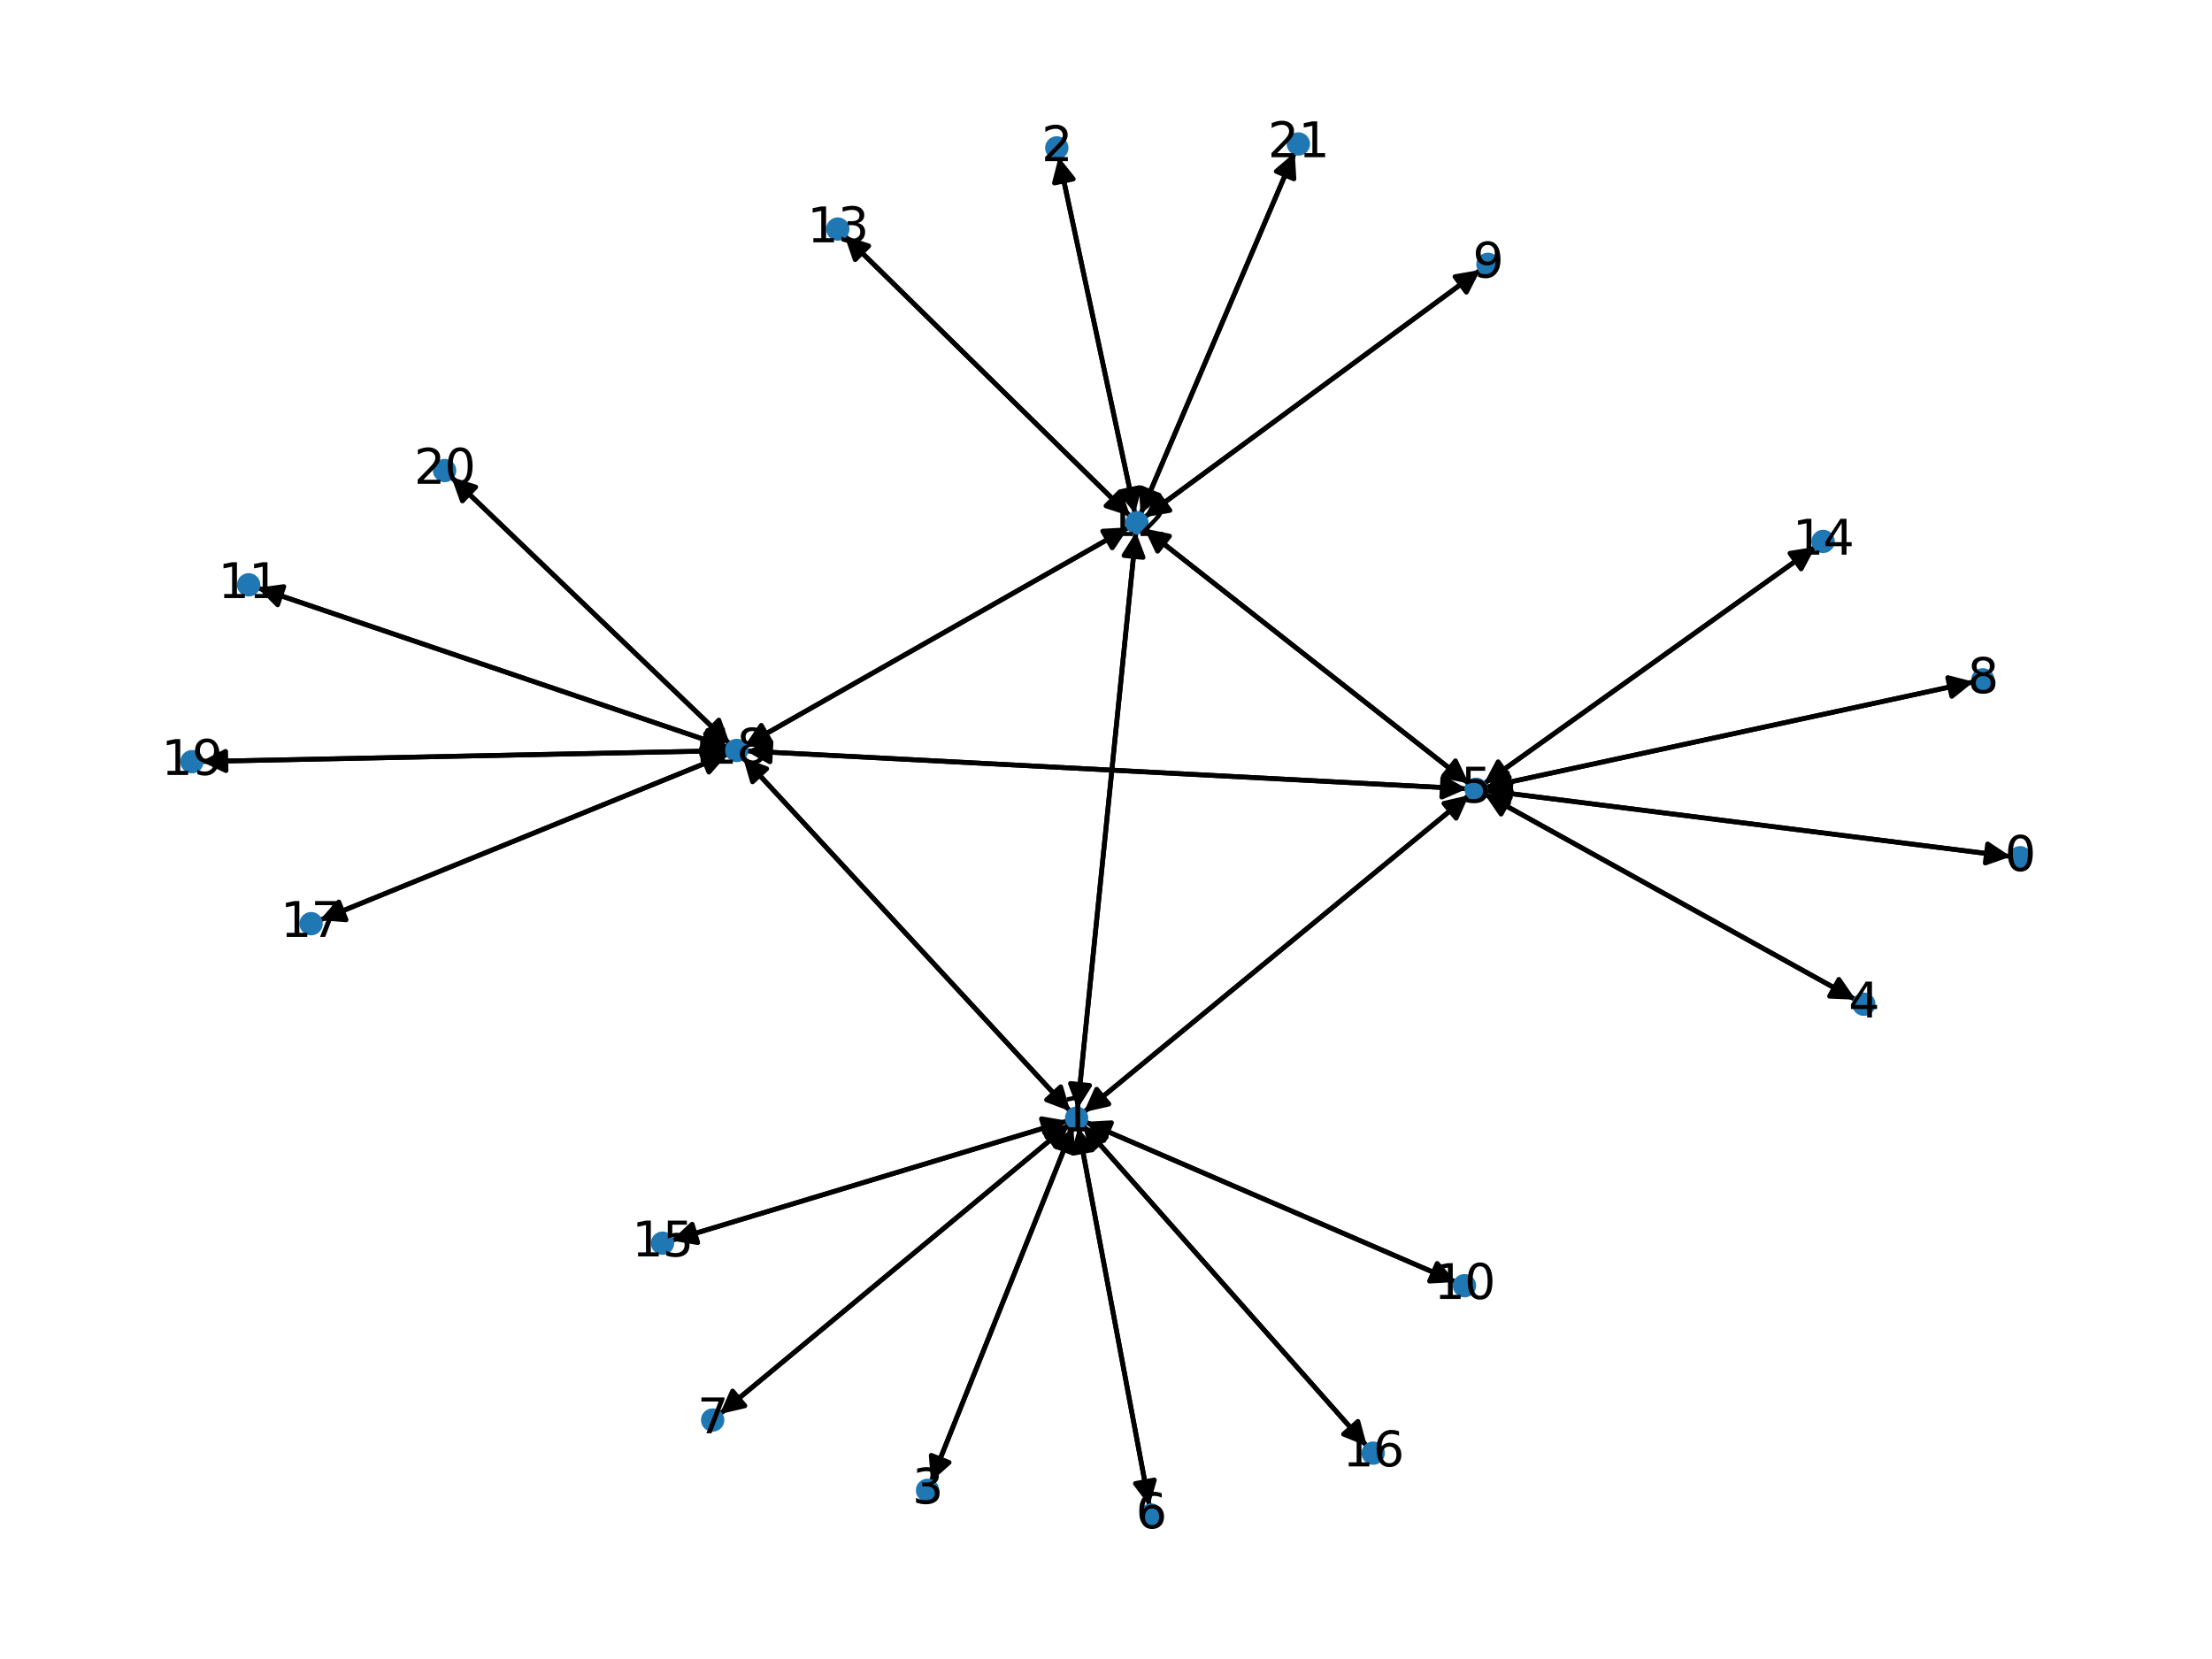 <?xml version="1.0" encoding="utf-8" standalone="no"?>
<!DOCTYPE svg PUBLIC "-//W3C//DTD SVG 1.1//EN"
  "http://www.w3.org/Graphics/SVG/1.1/DTD/svg11.dtd">
<svg xmlns:xlink="http://www.w3.org/1999/xlink" width="460.8pt" height="345.6pt" viewBox="0 0 460.8 345.6" xmlns="http://www.w3.org/2000/svg" version="1.1">
 <defs>
  <style type="text/css">*{stroke-linejoin: round; stroke-linecap: butt}</style>
 </defs>
 <g id="figure_1">
  <g id="patch_1">
   <path d="M 0 345.6 
L 460.8 345.6 
L 460.8 0 
L 0 0 
z
" style="fill: #ffffff"/>
  </g>
  <g id="axes_1">
   <g id="patch_2">
    <path d="M 418.894 178.436 
Q 364.161 171.55 310.538 164.803 
" clip-path="url(#pb83e318164)" style="fill: none; stroke: #000000; stroke-linecap: round"/>
    <path d="M 314.257 167.286 
L 310.538 164.803 
L 314.756 163.318 
z
" clip-path="url(#pb83e318164)" style="stroke: #000000; stroke-linecap: round"/>
   </g>
   <g id="patch_3">
    <path d="M 223.56 234.728 
Q 208.754 271.697 194.365 307.628 
" clip-path="url(#pb83e318164)" style="fill: none; stroke: #000000; stroke-linecap: round"/>
    <path d="M 197.709 304.658 
L 194.365 307.628 
L 193.995 303.171 
z
" clip-path="url(#pb83e318164)" style="stroke: #000000; stroke-linecap: round"/>
   </g>
   <g id="patch_4">
    <path d="M 225.775 231.7 
Q 265.894 198.676 305.151 166.362 
" clip-path="url(#pb83e318164)" style="fill: none; stroke: #000000; stroke-linecap: round"/>
    <path d="M 300.791 167.36 
L 305.151 166.362 
L 303.334 170.448 
z
" clip-path="url(#pb83e318164)" style="stroke: #000000; stroke-linecap: round"/>
   </g>
   <g id="patch_5">
    <path d="M 224.637 234.837 
Q 232.039 274.271 239.235 312.606 
" clip-path="url(#pb83e318164)" style="fill: none; stroke: #000000; stroke-linecap: round"/>
    <path d="M 240.463 308.305 
L 239.235 312.606 
L 236.531 309.043 
z
" clip-path="url(#pb83e318164)" style="stroke: #000000; stroke-linecap: round"/>
   </g>
   <g id="patch_6">
    <path d="M 222.787 234.17 
Q 186.369 264.376 150.812 293.868 
" clip-path="url(#pb83e318164)" style="fill: none; stroke: #000000; stroke-linecap: round"/>
    <path d="M 155.167 292.853 
L 150.812 293.868 
L 152.614 289.775 
z
" clip-path="url(#pb83e318164)" style="stroke: #000000; stroke-linecap: round"/>
   </g>
   <g id="patch_7">
    <path d="M 226.057 233.7 
Q 264.678 250.384 302.273 266.624 
" clip-path="url(#pb83e318164)" style="fill: none; stroke: #000000; stroke-linecap: round"/>
    <path d="M 299.394 263.202 
L 302.273 266.624 
L 297.808 266.874 
z
" clip-path="url(#pb83e318164)" style="stroke: #000000; stroke-linecap: round"/>
   </g>
   <g id="patch_8">
    <path d="M 224.474 231.005 
Q 230.56 170.916 236.534 111.939 
" clip-path="url(#pb83e318164)" style="fill: none; stroke: #000000; stroke-linecap: round"/>
    <path d="M 234.141 115.717 
L 236.534 111.939 
L 238.12 116.12 
z
" clip-path="url(#pb83e318164)" style="stroke: #000000; stroke-linecap: round"/>
   </g>
   <g id="patch_9">
    <path d="M 222.423 233.492 
Q 181.146 245.957 140.939 258.098 
" clip-path="url(#pb83e318164)" style="fill: none; stroke: #000000; stroke-linecap: round"/>
    <path d="M 145.346 258.856 
L 140.939 258.098 
L 144.19 255.027 
z
" clip-path="url(#pb83e318164)" style="stroke: #000000; stroke-linecap: round"/>
   </g>
   <g id="patch_10">
    <path d="M 225.563 234.382 
Q 255.167 267.825 284.029 300.43 
" clip-path="url(#pb83e318164)" style="fill: none; stroke: #000000; stroke-linecap: round"/>
    <path d="M 282.876 296.109 
L 284.029 300.43 
L 279.88 298.761 
z
" clip-path="url(#pb83e318164)" style="stroke: #000000; stroke-linecap: round"/>
   </g>
   <g id="patch_11">
    <path d="M 222.963 231.508 
Q 188.864 194.63 155.525 158.573 
" clip-path="url(#pb83e318164)" style="fill: none; stroke: #000000; stroke-linecap: round"/>
    <path d="M 156.772 162.868 
L 155.525 158.573 
L 159.709 160.152 
z
" clip-path="url(#pb83e318164)" style="stroke: #000000; stroke-linecap: round"/>
   </g>
   <g id="patch_12">
    <path d="M 220.551 32.7 
Q 228.494 69.854 236.203 105.914 
" clip-path="url(#pb83e318164)" style="fill: none; stroke: #000000; stroke-linecap: round"/>
    <path d="M 237.323 101.584 
L 236.203 105.914 
L 233.411 102.42 
z
" clip-path="url(#pb83e318164)" style="stroke: #000000; stroke-linecap: round"/>
   </g>
   <g id="patch_13">
    <path d="M 193.948 308.668 
Q 208.754 271.699 223.143 235.768 
" clip-path="url(#pb83e318164)" style="fill: none; stroke: #000000; stroke-linecap: round"/>
    <path d="M 219.799 238.738 
L 223.143 235.768 
L 223.513 240.225 
z
" clip-path="url(#pb83e318164)" style="stroke: #000000; stroke-linecap: round"/>
   </g>
   <g id="patch_14">
    <path d="M 386.576 208.256 
Q 347.888 186.808 310.177 165.901 
" clip-path="url(#pb83e318164)" style="fill: none; stroke: #000000; stroke-linecap: round"/>
    <path d="M 312.706 169.59 
L 310.177 165.901 
L 314.645 166.091 
z
" clip-path="url(#pb83e318164)" style="stroke: #000000; stroke-linecap: round"/>
   </g>
   <g id="patch_15">
    <path d="M 309.427 164.663 
Q 364.16 171.549 417.783 178.297 
" clip-path="url(#pb83e318164)" style="fill: none; stroke: #000000; stroke-linecap: round"/>
    <path d="M 414.064 175.813 
L 417.783 178.297 
L 413.565 179.782 
z
" clip-path="url(#pb83e318164)" style="stroke: #000000; stroke-linecap: round"/>
   </g>
   <g id="patch_16">
    <path d="M 306.012 165.653 
Q 265.893 198.677 226.636 230.992 
" clip-path="url(#pb83e318164)" style="fill: none; stroke: #000000; stroke-linecap: round"/>
    <path d="M 230.996 229.994 
L 226.636 230.992 
L 228.453 226.905 
z
" clip-path="url(#pb83e318164)" style="stroke: #000000; stroke-linecap: round"/>
   </g>
   <g id="patch_17">
    <path d="M 309.201 165.36 
Q 347.889 186.809 385.6 207.715 
" clip-path="url(#pb83e318164)" style="fill: none; stroke: #000000; stroke-linecap: round"/>
    <path d="M 383.071 204.026 
L 385.6 207.715 
L 381.131 207.525 
z
" clip-path="url(#pb83e318164)" style="stroke: #000000; stroke-linecap: round"/>
   </g>
   <g id="patch_18">
    <path d="M 309.399 164.013 
Q 360.285 153.021 410.079 142.265 
" clip-path="url(#pb83e318164)" style="fill: none; stroke: #000000; stroke-linecap: round"/>
    <path d="M 405.747 141.155 
L 410.079 142.265 
L 406.591 145.065 
z
" clip-path="url(#pb83e318164)" style="stroke: #000000; stroke-linecap: round"/>
   </g>
   <g id="patch_19">
    <path d="M 305.983 163.223 
Q 272.173 136.659 239.242 110.786 
" clip-path="url(#pb83e318164)" style="fill: none; stroke: #000000; stroke-linecap: round"/>
    <path d="M 241.152 114.83 
L 239.242 110.786 
L 243.623 111.685 
z
" clip-path="url(#pb83e318164)" style="stroke: #000000; stroke-linecap: round"/>
   </g>
   <g id="patch_20">
    <path d="M 309.085 163.295 
Q 343.648 138.603 377.301 114.561 
" clip-path="url(#pb83e318164)" style="fill: none; stroke: #000000; stroke-linecap: round"/>
    <path d="M 372.883 115.258 
L 377.301 114.561 
L 375.208 118.513 
z
" clip-path="url(#pb83e318164)" style="stroke: #000000; stroke-linecap: round"/>
   </g>
   <g id="patch_21">
    <path d="M 305.576 164.32 
Q 230.482 160.377 156.505 156.492 
" clip-path="url(#pb83e318164)" style="fill: none; stroke: #000000; stroke-linecap: round"/>
    <path d="M 160.395 158.699 
L 156.505 156.492 
L 160.605 154.705 
z
" clip-path="url(#pb83e318164)" style="stroke: #000000; stroke-linecap: round"/>
   </g>
   <g id="patch_22">
    <path d="M 239.441 313.705 
Q 232.039 274.271 224.843 235.936 
" clip-path="url(#pb83e318164)" style="fill: none; stroke: #000000; stroke-linecap: round"/>
    <path d="M 223.615 240.237 
L 224.843 235.936 
L 227.547 239.499 
z
" clip-path="url(#pb83e318164)" style="stroke: #000000; stroke-linecap: round"/>
   </g>
   <g id="patch_23">
    <path d="M 149.953 294.58 
Q 186.371 264.374 221.928 234.882 
" clip-path="url(#pb83e318164)" style="fill: none; stroke: #000000; stroke-linecap: round"/>
    <path d="M 217.573 235.896 
L 221.928 234.882 
L 220.126 238.975 
z
" clip-path="url(#pb83e318164)" style="stroke: #000000; stroke-linecap: round"/>
   </g>
   <g id="patch_24">
    <path d="M 411.176 142.028 
Q 360.289 153.02 310.496 163.776 
" clip-path="url(#pb83e318164)" style="fill: none; stroke: #000000; stroke-linecap: round"/>
    <path d="M 314.828 164.886 
L 310.496 163.776 
L 313.983 160.976 
z
" clip-path="url(#pb83e318164)" style="stroke: #000000; stroke-linecap: round"/>
   </g>
   <g id="patch_25">
    <path d="M 308.407 56.215 
Q 273.405 81.983 239.303 107.088 
" clip-path="url(#pb83e318164)" style="fill: none; stroke: #000000; stroke-linecap: round"/>
    <path d="M 243.71 106.327 
L 239.303 107.088 
L 241.339 103.106 
z
" clip-path="url(#pb83e318164)" style="stroke: #000000; stroke-linecap: round"/>
   </g>
   <g id="patch_26">
    <path d="M 303.299 267.067 
Q 264.677 250.384 227.083 234.143 
" clip-path="url(#pb83e318164)" style="fill: none; stroke: #000000; stroke-linecap: round"/>
    <path d="M 229.961 237.565 
L 227.083 234.143 
L 231.548 233.893 
z
" clip-path="url(#pb83e318164)" style="stroke: #000000; stroke-linecap: round"/>
   </g>
   <g id="patch_27">
    <path d="M 53.633 122.452 
Q 102.627 139.081 150.563 155.351 
" clip-path="url(#pb83e318164)" style="fill: none; stroke: #000000; stroke-linecap: round"/>
    <path d="M 147.418 152.172 
L 150.563 155.351 
L 146.133 155.959 
z
" clip-path="url(#pb83e318164)" style="stroke: #000000; stroke-linecap: round"/>
   </g>
   <g id="patch_28">
    <path d="M 236.646 110.827 
Q 230.56 170.916 224.587 229.893 
" clip-path="url(#pb83e318164)" style="fill: none; stroke: #000000; stroke-linecap: round"/>
    <path d="M 226.98 226.115 
L 224.587 229.893 
L 223 225.712 
z
" clip-path="url(#pb83e318164)" style="stroke: #000000; stroke-linecap: round"/>
   </g>
   <g id="patch_29">
    <path d="M 236.437 107.008 
Q 228.494 69.854 220.785 33.794 
" clip-path="url(#pb83e318164)" style="fill: none; stroke: #000000; stroke-linecap: round"/>
    <path d="M 219.665 38.124 
L 220.785 33.794 
L 223.577 37.287 
z
" clip-path="url(#pb83e318164)" style="stroke: #000000; stroke-linecap: round"/>
   </g>
   <g id="patch_30">
    <path d="M 238.366 110.098 
Q 272.176 136.662 305.108 162.535 
" clip-path="url(#pb83e318164)" style="fill: none; stroke: #000000; stroke-linecap: round"/>
    <path d="M 303.198 158.491 
L 305.108 162.535 
L 300.727 161.637 
z
" clip-path="url(#pb83e318164)" style="stroke: #000000; stroke-linecap: round"/>
   </g>
   <g id="patch_31">
    <path d="M 238.401 107.752 
Q 273.404 81.984 307.505 56.879 
" clip-path="url(#pb83e318164)" style="fill: none; stroke: #000000; stroke-linecap: round"/>
    <path d="M 303.099 57.64 
L 307.505 56.879 
L 305.47 60.861 
z
" clip-path="url(#pb83e318164)" style="stroke: #000000; stroke-linecap: round"/>
   </g>
   <g id="patch_32">
    <path d="M 235.459 107.543 
Q 205.685 78.307 176.708 49.855 
" clip-path="url(#pb83e318164)" style="fill: none; stroke: #000000; stroke-linecap: round"/>
    <path d="M 178.161 54.084 
L 176.708 49.855 
L 180.963 51.23 
z
" clip-path="url(#pb83e318164)" style="stroke: #000000; stroke-linecap: round"/>
   </g>
   <g id="patch_33">
    <path d="M 235.159 109.857 
Q 195.148 132.616 156.108 154.822 
" clip-path="url(#pb83e318164)" style="fill: none; stroke: #000000; stroke-linecap: round"/>
    <path d="M 160.574 154.583 
L 156.108 154.822 
L 158.596 151.106 
z
" clip-path="url(#pb83e318164)" style="stroke: #000000; stroke-linecap: round"/>
   </g>
   <g id="patch_34">
    <path d="M 237.6 107.121 
Q 253.658 69.446 269.277 32.8 
" clip-path="url(#pb83e318164)" style="fill: none; stroke: #000000; stroke-linecap: round"/>
    <path d="M 265.869 35.696 
L 269.277 32.8 
L 269.549 37.264 
z
" clip-path="url(#pb83e318164)" style="stroke: #000000; stroke-linecap: round"/>
   </g>
   <g id="patch_35">
    <path d="M 175.911 49.072 
Q 205.686 78.308 234.662 106.76 
" clip-path="url(#pb83e318164)" style="fill: none; stroke: #000000; stroke-linecap: round"/>
    <path d="M 233.209 102.531 
L 234.662 106.76 
L 230.407 105.385 
z
" clip-path="url(#pb83e318164)" style="stroke: #000000; stroke-linecap: round"/>
   </g>
   <g id="patch_36">
    <path d="M 378.21 113.911 
Q 343.648 138.603 309.995 162.645 
" clip-path="url(#pb83e318164)" style="fill: none; stroke: #000000; stroke-linecap: round"/>
    <path d="M 314.412 161.947 
L 309.995 162.645 
L 312.087 158.692 
z
" clip-path="url(#pb83e318164)" style="stroke: #000000; stroke-linecap: round"/>
   </g>
   <g id="patch_37">
    <path d="M 139.873 258.42 
Q 181.15 245.956 221.357 233.814 
" clip-path="url(#pb83e318164)" style="fill: none; stroke: #000000; stroke-linecap: round"/>
    <path d="M 216.949 233.056 
L 221.357 233.814 
L 218.106 236.885 
z
" clip-path="url(#pb83e318164)" style="stroke: #000000; stroke-linecap: round"/>
   </g>
   <g id="patch_38">
    <path d="M 284.769 301.266 
Q 255.166 267.824 226.303 235.218 
" clip-path="url(#pb83e318164)" style="fill: none; stroke: #000000; stroke-linecap: round"/>
    <path d="M 227.457 239.539 
L 226.303 235.218 
L 230.452 236.888 
z
" clip-path="url(#pb83e318164)" style="stroke: #000000; stroke-linecap: round"/>
   </g>
   <g id="patch_39">
    <path d="M 66.597 191.688 
Q 109.128 174.375 150.623 157.484 
" clip-path="url(#pb83e318164)" style="fill: none; stroke: #000000; stroke-linecap: round"/>
    <path d="M 146.164 157.14 
L 150.623 157.484 
L 147.672 160.844 
z
" clip-path="url(#pb83e318164)" style="stroke: #000000; stroke-linecap: round"/>
   </g>
   <g id="patch_40">
    <path d="M 154.769 157.756 
Q 188.868 194.634 222.207 230.691 
" clip-path="url(#pb83e318164)" style="fill: none; stroke: #000000; stroke-linecap: round"/>
    <path d="M 220.96 226.396 
L 222.207 230.691 
L 218.023 229.112 
z
" clip-path="url(#pb83e318164)" style="stroke: #000000; stroke-linecap: round"/>
   </g>
   <g id="patch_41">
    <path d="M 155.385 156.433 
Q 230.479 160.377 304.456 164.261 
" clip-path="url(#pb83e318164)" style="fill: none; stroke: #000000; stroke-linecap: round"/>
    <path d="M 300.566 162.054 
L 304.456 164.261 
L 300.356 166.049 
z
" clip-path="url(#pb83e318164)" style="stroke: #000000; stroke-linecap: round"/>
   </g>
   <g id="patch_42">
    <path d="M 151.619 155.71 
Q 102.625 139.08 54.689 122.81 
" clip-path="url(#pb83e318164)" style="fill: none; stroke: #000000; stroke-linecap: round"/>
    <path d="M 57.834 125.99 
L 54.689 122.81 
L 59.12 122.202 
z
" clip-path="url(#pb83e318164)" style="stroke: #000000; stroke-linecap: round"/>
   </g>
   <g id="patch_43">
    <path d="M 155.135 155.375 
Q 195.147 132.616 234.187 110.41 
" clip-path="url(#pb83e318164)" style="fill: none; stroke: #000000; stroke-linecap: round"/>
    <path d="M 229.721 110.65 
L 234.187 110.41 
L 231.699 114.126 
z
" clip-path="url(#pb83e318164)" style="stroke: #000000; stroke-linecap: round"/>
   </g>
   <g id="patch_44">
    <path d="M 151.659 157.062 
Q 109.129 174.375 67.634 191.266 
" clip-path="url(#pb83e318164)" style="fill: none; stroke: #000000; stroke-linecap: round"/>
    <path d="M 72.092 191.61 
L 67.634 191.266 
L 70.584 187.905 
z
" clip-path="url(#pb83e318164)" style="stroke: #000000; stroke-linecap: round"/>
   </g>
   <g id="patch_45">
    <path d="M 151.517 156.372 
Q 96.72 157.503 43.041 158.612 
" clip-path="url(#pb83e318164)" style="fill: none; stroke: #000000; stroke-linecap: round"/>
    <path d="M 47.082 160.529 
L 43.041 158.612 
L 46.999 156.53 
z
" clip-path="url(#pb83e318164)" style="stroke: #000000; stroke-linecap: round"/>
   </g>
   <g id="patch_46">
    <path d="M 152.055 154.992 
Q 123.034 127.178 94.821 100.138 
" clip-path="url(#pb83e318164)" style="fill: none; stroke: #000000; stroke-linecap: round"/>
    <path d="M 96.325 104.35 
L 94.821 100.138 
L 99.093 101.462 
z
" clip-path="url(#pb83e318164)" style="stroke: #000000; stroke-linecap: round"/>
   </g>
   <g id="patch_47">
    <path d="M 41.922 158.635 
Q 96.719 157.503 150.398 156.395 
" clip-path="url(#pb83e318164)" style="fill: none; stroke: #000000; stroke-linecap: round"/>
    <path d="M 146.358 154.478 
L 150.398 156.395 
L 146.441 158.477 
z
" clip-path="url(#pb83e318164)" style="stroke: #000000; stroke-linecap: round"/>
   </g>
   <g id="patch_48">
    <path d="M 94.014 99.364 
Q 123.034 127.178 151.247 154.218 
" clip-path="url(#pb83e318164)" style="fill: none; stroke: #000000; stroke-linecap: round"/>
    <path d="M 149.743 150.006 
L 151.247 154.218 
L 146.975 152.894 
z
" clip-path="url(#pb83e318164)" style="stroke: #000000; stroke-linecap: round"/>
   </g>
   <g id="patch_49">
    <path d="M 269.716 31.77 
Q 253.659 69.444 238.039 106.09 
" clip-path="url(#pb83e318164)" style="fill: none; stroke: #000000; stroke-linecap: round"/>
    <path d="M 241.448 103.194 
L 238.039 106.09 
L 237.768 101.626 
z
" clip-path="url(#pb83e318164)" style="stroke: #000000; stroke-linecap: round"/>
   </g>
   <g id="PathCollection_1">
    <defs>
     <path id="ma6cd9a2690" d="M 0 1.936 
C 0.514 1.936 1.006 1.732 1.369 1.369 
C 1.732 1.006 1.936 0.514 1.936 0 
C 1.936 -0.514 1.732 -1.006 1.369 -1.369 
C 1.006 -1.732 0.514 -1.936 0 -1.936 
C -0.514 -1.936 -1.006 -1.732 -1.369 -1.369 
C -1.732 -1.006 -1.936 -0.514 -1.936 0 
C -1.936 0.514 -1.732 1.006 -1.369 1.369 
C -1.006 1.732 -0.514 1.936 0 1.936 
z
" style="stroke: #1f78b4"/>
    </defs>
    <g clip-path="url(#pb83e318164)">
     <use xlink:href="#ma6cd9a2690" x="420.813" y="178.678" style="fill: #1f78b4; stroke: #1f78b4"/>
     <use xlink:href="#ma6cd9a2690" x="224.279" y="232.932" style="fill: #1f78b4; stroke: #1f78b4"/>
     <use xlink:href="#ma6cd9a2690" x="220.147" y="30.808" style="fill: #1f78b4; stroke: #1f78b4"/>
     <use xlink:href="#ma6cd9a2690" x="193.229" y="310.464" style="fill: #1f78b4; stroke: #1f78b4"/>
     <use xlink:href="#ma6cd9a2690" x="388.269" y="209.195" style="fill: #1f78b4; stroke: #1f78b4"/>
     <use xlink:href="#ma6cd9a2690" x="307.508" y="164.421" style="fill: #1f78b4; stroke: #1f78b4"/>
     <use xlink:href="#ma6cd9a2690" x="239.799" y="315.61" style="fill: #1f78b4; stroke: #1f78b4"/>
     <use xlink:href="#ma6cd9a2690" x="148.461" y="295.817" style="fill: #1f78b4; stroke: #1f78b4"/>
     <use xlink:href="#ma6cd9a2690" x="413.067" y="141.62" style="fill: #1f78b4; stroke: #1f78b4"/>
     <use xlink:href="#ma6cd9a2690" x="309.967" y="55.067" style="fill: #1f78b4; stroke: #1f78b4"/>
     <use xlink:href="#ma6cd9a2690" x="305.076" y="267.835" style="fill: #1f78b4; stroke: #1f78b4"/>
     <use xlink:href="#ma6cd9a2690" x="51.799" y="121.83" style="fill: #1f78b4; stroke: #1f78b4"/>
     <use xlink:href="#ma6cd9a2690" x="236.842" y="108.9" style="fill: #1f78b4; stroke: #1f78b4"/>
     <use xlink:href="#ma6cd9a2690" x="174.529" y="47.715" style="fill: #1f78b4; stroke: #1f78b4"/>
     <use xlink:href="#ma6cd9a2690" x="379.788" y="112.784" style="fill: #1f78b4; stroke: #1f78b4"/>
     <use xlink:href="#ma6cd9a2690" x="138.017" y="258.98" style="fill: #1f78b4; stroke: #1f78b4"/>
     <use xlink:href="#ma6cd9a2690" x="286.053" y="302.717" style="fill: #1f78b4; stroke: #1f78b4"/>
     <use xlink:href="#ma6cd9a2690" x="64.804" y="192.418" style="fill: #1f78b4; stroke: #1f78b4"/>
     <use xlink:href="#ma6cd9a2690" x="153.453" y="156.332" style="fill: #1f78b4; stroke: #1f78b4"/>
     <use xlink:href="#ma6cd9a2690" x="39.987" y="158.675" style="fill: #1f78b4; stroke: #1f78b4"/>
     <use xlink:href="#ma6cd9a2690" x="92.616" y="98.024" style="fill: #1f78b4; stroke: #1f78b4"/>
     <use xlink:href="#ma6cd9a2690" x="270.475" y="29.99" style="fill: #1f78b4; stroke: #1f78b4"/>
    </g>
   </g>
   <g id="text_1">
    <g clip-path="url(#pb83e318164)">
     <!-- 0 -->
     <g transform="translate(417.632 181.437) scale(0.1 -0.1)">
      <defs>
       <path id="DejaVuSans-30" d="M 2034 4250 
Q 1547 4250 1301 3770 
Q 1056 3291 1056 2328 
Q 1056 1369 1301 889 
Q 1547 409 2034 409 
Q 2525 409 2770 889 
Q 3016 1369 3016 2328 
Q 3016 3291 2770 3770 
Q 2525 4250 2034 4250 
z
M 2034 4750 
Q 2819 4750 3233 4129 
Q 3647 3509 3647 2328 
Q 3647 1150 3233 529 
Q 2819 -91 2034 -91 
Q 1250 -91 836 529 
Q 422 1150 422 2328 
Q 422 3509 836 4129 
Q 1250 4750 2034 4750 
z
" transform="scale(0.016)"/>
      </defs>
      <use xlink:href="#DejaVuSans-30"/>
     </g>
    </g>
   </g>
   <g id="text_2">
    <g clip-path="url(#pb83e318164)">
     <!-- 1 -->
     <g transform="translate(221.098 235.691) scale(0.1 -0.1)">
      <defs>
       <path id="DejaVuSans-31" d="M 794 531 
L 1825 531 
L 1825 4091 
L 703 3866 
L 703 4441 
L 1819 4666 
L 2450 4666 
L 2450 531 
L 3481 531 
L 3481 0 
L 794 0 
L 794 531 
z
" transform="scale(0.016)"/>
      </defs>
      <use xlink:href="#DejaVuSans-31"/>
     </g>
    </g>
   </g>
   <g id="text_3">
    <g clip-path="url(#pb83e318164)">
     <!-- 2 -->
     <g transform="translate(216.965 33.567) scale(0.1 -0.1)">
      <defs>
       <path id="DejaVuSans-32" d="M 1228 531 
L 3431 531 
L 3431 0 
L 469 0 
L 469 531 
Q 828 903 1448 1529 
Q 2069 2156 2228 2338 
Q 2531 2678 2651 2914 
Q 2772 3150 2772 3378 
Q 2772 3750 2511 3984 
Q 2250 4219 1831 4219 
Q 1534 4219 1204 4116 
Q 875 4013 500 3803 
L 500 4441 
Q 881 4594 1212 4672 
Q 1544 4750 1819 4750 
Q 2544 4750 2975 4387 
Q 3406 4025 3406 3419 
Q 3406 3131 3298 2873 
Q 3191 2616 2906 2266 
Q 2828 2175 2409 1742 
Q 1991 1309 1228 531 
z
" transform="scale(0.016)"/>
      </defs>
      <use xlink:href="#DejaVuSans-32"/>
     </g>
    </g>
   </g>
   <g id="text_4">
    <g clip-path="url(#pb83e318164)">
     <!-- 3 -->
     <g transform="translate(190.048 313.224) scale(0.1 -0.1)">
      <defs>
       <path id="DejaVuSans-33" d="M 2597 2516 
Q 3050 2419 3304 2112 
Q 3559 1806 3559 1356 
Q 3559 666 3084 287 
Q 2609 -91 1734 -91 
Q 1441 -91 1130 -33 
Q 819 25 488 141 
L 488 750 
Q 750 597 1062 519 
Q 1375 441 1716 441 
Q 2309 441 2620 675 
Q 2931 909 2931 1356 
Q 2931 1769 2642 2001 
Q 2353 2234 1838 2234 
L 1294 2234 
L 1294 2753 
L 1863 2753 
Q 2328 2753 2575 2939 
Q 2822 3125 2822 3475 
Q 2822 3834 2567 4026 
Q 2313 4219 1838 4219 
Q 1578 4219 1281 4162 
Q 984 4106 628 3988 
L 628 4550 
Q 988 4650 1302 4700 
Q 1616 4750 1894 4750 
Q 2613 4750 3031 4423 
Q 3450 4097 3450 3541 
Q 3450 3153 3228 2886 
Q 3006 2619 2597 2516 
z
" transform="scale(0.016)"/>
      </defs>
      <use xlink:href="#DejaVuSans-33"/>
     </g>
    </g>
   </g>
   <g id="text_5">
    <g clip-path="url(#pb83e318164)">
     <!-- 4 -->
     <g transform="translate(385.088 211.954) scale(0.1 -0.1)">
      <defs>
       <path id="DejaVuSans-34" d="M 2419 4116 
L 825 1625 
L 2419 1625 
L 2419 4116 
z
M 2253 4666 
L 3047 4666 
L 3047 1625 
L 3713 1625 
L 3713 1100 
L 3047 1100 
L 3047 0 
L 2419 0 
L 2419 1100 
L 313 1100 
L 313 1709 
L 2253 4666 
z
" transform="scale(0.016)"/>
      </defs>
      <use xlink:href="#DejaVuSans-34"/>
     </g>
    </g>
   </g>
   <g id="text_6">
    <g clip-path="url(#pb83e318164)">
     <!-- 5 -->
     <g transform="translate(304.327 167.181) scale(0.1 -0.1)">
      <defs>
       <path id="DejaVuSans-35" d="M 691 4666 
L 3169 4666 
L 3169 4134 
L 1269 4134 
L 1269 2991 
Q 1406 3038 1543 3061 
Q 1681 3084 1819 3084 
Q 2600 3084 3056 2656 
Q 3513 2228 3513 1497 
Q 3513 744 3044 326 
Q 2575 -91 1722 -91 
Q 1428 -91 1123 -41 
Q 819 9 494 109 
L 494 744 
Q 775 591 1075 516 
Q 1375 441 1709 441 
Q 2250 441 2565 725 
Q 2881 1009 2881 1497 
Q 2881 1984 2565 2268 
Q 2250 2553 1709 2553 
Q 1456 2553 1204 2497 
Q 953 2441 691 2322 
L 691 4666 
z
" transform="scale(0.016)"/>
      </defs>
      <use xlink:href="#DejaVuSans-35"/>
     </g>
    </g>
   </g>
   <g id="text_7">
    <g clip-path="url(#pb83e318164)">
     <!-- 6 -->
     <g transform="translate(236.618 318.369) scale(0.1 -0.1)">
      <defs>
       <path id="DejaVuSans-36" d="M 2113 2584 
Q 1688 2584 1439 2293 
Q 1191 2003 1191 1497 
Q 1191 994 1439 701 
Q 1688 409 2113 409 
Q 2538 409 2786 701 
Q 3034 994 3034 1497 
Q 3034 2003 2786 2293 
Q 2538 2584 2113 2584 
z
M 3366 4563 
L 3366 3988 
Q 3128 4100 2886 4159 
Q 2644 4219 2406 4219 
Q 1781 4219 1451 3797 
Q 1122 3375 1075 2522 
Q 1259 2794 1537 2939 
Q 1816 3084 2150 3084 
Q 2853 3084 3261 2657 
Q 3669 2231 3669 1497 
Q 3669 778 3244 343 
Q 2819 -91 2113 -91 
Q 1303 -91 875 529 
Q 447 1150 447 2328 
Q 447 3434 972 4092 
Q 1497 4750 2381 4750 
Q 2619 4750 2861 4703 
Q 3103 4656 3366 4563 
z
" transform="scale(0.016)"/>
      </defs>
      <use xlink:href="#DejaVuSans-36"/>
     </g>
    </g>
   </g>
   <g id="text_8">
    <g clip-path="url(#pb83e318164)">
     <!-- 7 -->
     <g transform="translate(145.28 298.577) scale(0.1 -0.1)">
      <defs>
       <path id="DejaVuSans-37" d="M 525 4666 
L 3525 4666 
L 3525 4397 
L 1831 0 
L 1172 0 
L 2766 4134 
L 525 4134 
L 525 4666 
z
" transform="scale(0.016)"/>
      </defs>
      <use xlink:href="#DejaVuSans-37"/>
     </g>
    </g>
   </g>
   <g id="text_9">
    <g clip-path="url(#pb83e318164)">
     <!-- 8 -->
     <g transform="translate(409.885 144.379) scale(0.1 -0.1)">
      <defs>
       <path id="DejaVuSans-38" d="M 2034 2216 
Q 1584 2216 1326 1975 
Q 1069 1734 1069 1313 
Q 1069 891 1326 650 
Q 1584 409 2034 409 
Q 2484 409 2743 651 
Q 3003 894 3003 1313 
Q 3003 1734 2745 1975 
Q 2488 2216 2034 2216 
z
M 1403 2484 
Q 997 2584 770 2862 
Q 544 3141 544 3541 
Q 544 4100 942 4425 
Q 1341 4750 2034 4750 
Q 2731 4750 3128 4425 
Q 3525 4100 3525 3541 
Q 3525 3141 3298 2862 
Q 3072 2584 2669 2484 
Q 3125 2378 3379 2068 
Q 3634 1759 3634 1313 
Q 3634 634 3220 271 
Q 2806 -91 2034 -91 
Q 1263 -91 848 271 
Q 434 634 434 1313 
Q 434 1759 690 2068 
Q 947 2378 1403 2484 
z
M 1172 3481 
Q 1172 3119 1398 2916 
Q 1625 2713 2034 2713 
Q 2441 2713 2670 2916 
Q 2900 3119 2900 3481 
Q 2900 3844 2670 4047 
Q 2441 4250 2034 4250 
Q 1625 4250 1398 4047 
Q 1172 3844 1172 3481 
z
" transform="scale(0.016)"/>
      </defs>
      <use xlink:href="#DejaVuSans-38"/>
     </g>
    </g>
   </g>
   <g id="text_10">
    <g clip-path="url(#pb83e318164)">
     <!-- 9 -->
     <g transform="translate(306.786 57.826) scale(0.1 -0.1)">
      <defs>
       <path id="DejaVuSans-39" d="M 703 97 
L 703 672 
Q 941 559 1184 500 
Q 1428 441 1663 441 
Q 2288 441 2617 861 
Q 2947 1281 2994 2138 
Q 2813 1869 2534 1725 
Q 2256 1581 1919 1581 
Q 1219 1581 811 2004 
Q 403 2428 403 3163 
Q 403 3881 828 4315 
Q 1253 4750 1959 4750 
Q 2769 4750 3195 4129 
Q 3622 3509 3622 2328 
Q 3622 1225 3098 567 
Q 2575 -91 1691 -91 
Q 1453 -91 1209 -44 
Q 966 3 703 97 
z
M 1959 2075 
Q 2384 2075 2632 2365 
Q 2881 2656 2881 3163 
Q 2881 3666 2632 3958 
Q 2384 4250 1959 4250 
Q 1534 4250 1286 3958 
Q 1038 3666 1038 3163 
Q 1038 2656 1286 2365 
Q 1534 2075 1959 2075 
z
" transform="scale(0.016)"/>
      </defs>
      <use xlink:href="#DejaVuSans-39"/>
     </g>
    </g>
   </g>
   <g id="text_11">
    <g clip-path="url(#pb83e318164)">
     <!-- 10 -->
     <g transform="translate(298.714 270.595) scale(0.1 -0.1)">
      <use xlink:href="#DejaVuSans-31"/>
      <use xlink:href="#DejaVuSans-30" x="63.623"/>
     </g>
    </g>
   </g>
   <g id="text_12">
    <g clip-path="url(#pb83e318164)">
     <!-- 11 -->
     <g transform="translate(45.437 124.589) scale(0.1 -0.1)">
      <use xlink:href="#DejaVuSans-31"/>
      <use xlink:href="#DejaVuSans-31" x="63.623"/>
     </g>
    </g>
   </g>
   <g id="text_13">
    <g clip-path="url(#pb83e318164)">
     <!-- 12 -->
     <g transform="translate(230.479 111.66) scale(0.1 -0.1)">
      <use xlink:href="#DejaVuSans-31"/>
      <use xlink:href="#DejaVuSans-32" x="63.623"/>
     </g>
    </g>
   </g>
   <g id="text_14">
    <g clip-path="url(#pb83e318164)">
     <!-- 13 -->
     <g transform="translate(168.166 50.474) scale(0.1 -0.1)">
      <use xlink:href="#DejaVuSans-31"/>
      <use xlink:href="#DejaVuSans-33" x="63.623"/>
     </g>
    </g>
   </g>
   <g id="text_15">
    <g clip-path="url(#pb83e318164)">
     <!-- 14 -->
     <g transform="translate(373.425 115.543) scale(0.1 -0.1)">
      <use xlink:href="#DejaVuSans-31"/>
      <use xlink:href="#DejaVuSans-34" x="63.623"/>
     </g>
    </g>
   </g>
   <g id="text_16">
    <g clip-path="url(#pb83e318164)">
     <!-- 15 -->
     <g transform="translate(131.654 261.74) scale(0.1 -0.1)">
      <use xlink:href="#DejaVuSans-31"/>
      <use xlink:href="#DejaVuSans-35" x="63.623"/>
     </g>
    </g>
   </g>
   <g id="text_17">
    <g clip-path="url(#pb83e318164)">
     <!-- 16 -->
     <g transform="translate(279.691 305.476) scale(0.1 -0.1)">
      <use xlink:href="#DejaVuSans-31"/>
      <use xlink:href="#DejaVuSans-36" x="63.623"/>
     </g>
    </g>
   </g>
   <g id="text_18">
    <g clip-path="url(#pb83e318164)">
     <!-- 17 -->
     <g transform="translate(58.441 195.177) scale(0.1 -0.1)">
      <use xlink:href="#DejaVuSans-31"/>
      <use xlink:href="#DejaVuSans-37" x="63.623"/>
     </g>
    </g>
   </g>
   <g id="text_19">
    <g clip-path="url(#pb83e318164)">
     <!-- 18 -->
     <g transform="translate(147.09 159.091) scale(0.1 -0.1)">
      <use xlink:href="#DejaVuSans-31"/>
      <use xlink:href="#DejaVuSans-38" x="63.623"/>
     </g>
    </g>
   </g>
   <g id="text_20">
    <g clip-path="url(#pb83e318164)">
     <!-- 19 -->
     <g transform="translate(33.624 161.434) scale(0.1 -0.1)">
      <use xlink:href="#DejaVuSans-31"/>
      <use xlink:href="#DejaVuSans-39" x="63.623"/>
     </g>
    </g>
   </g>
   <g id="text_21">
    <g clip-path="url(#pb83e318164)">
     <!-- 20 -->
     <g transform="translate(86.253 100.784) scale(0.1 -0.1)">
      <use xlink:href="#DejaVuSans-32"/>
      <use xlink:href="#DejaVuSans-30" x="63.623"/>
     </g>
    </g>
   </g>
   <g id="text_22">
    <g clip-path="url(#pb83e318164)">
     <!-- 21 -->
     <g transform="translate(264.113 32.749) scale(0.1 -0.1)">
      <use xlink:href="#DejaVuSans-32"/>
      <use xlink:href="#DejaVuSans-31" x="63.623"/>
     </g>
    </g>
   </g>
  </g>
 </g>
 <defs>
  <clipPath id="pb83e318164">
   <rect x="0" y="0" width="460.8" height="345.6"/>
  </clipPath>
 </defs>
</svg>
